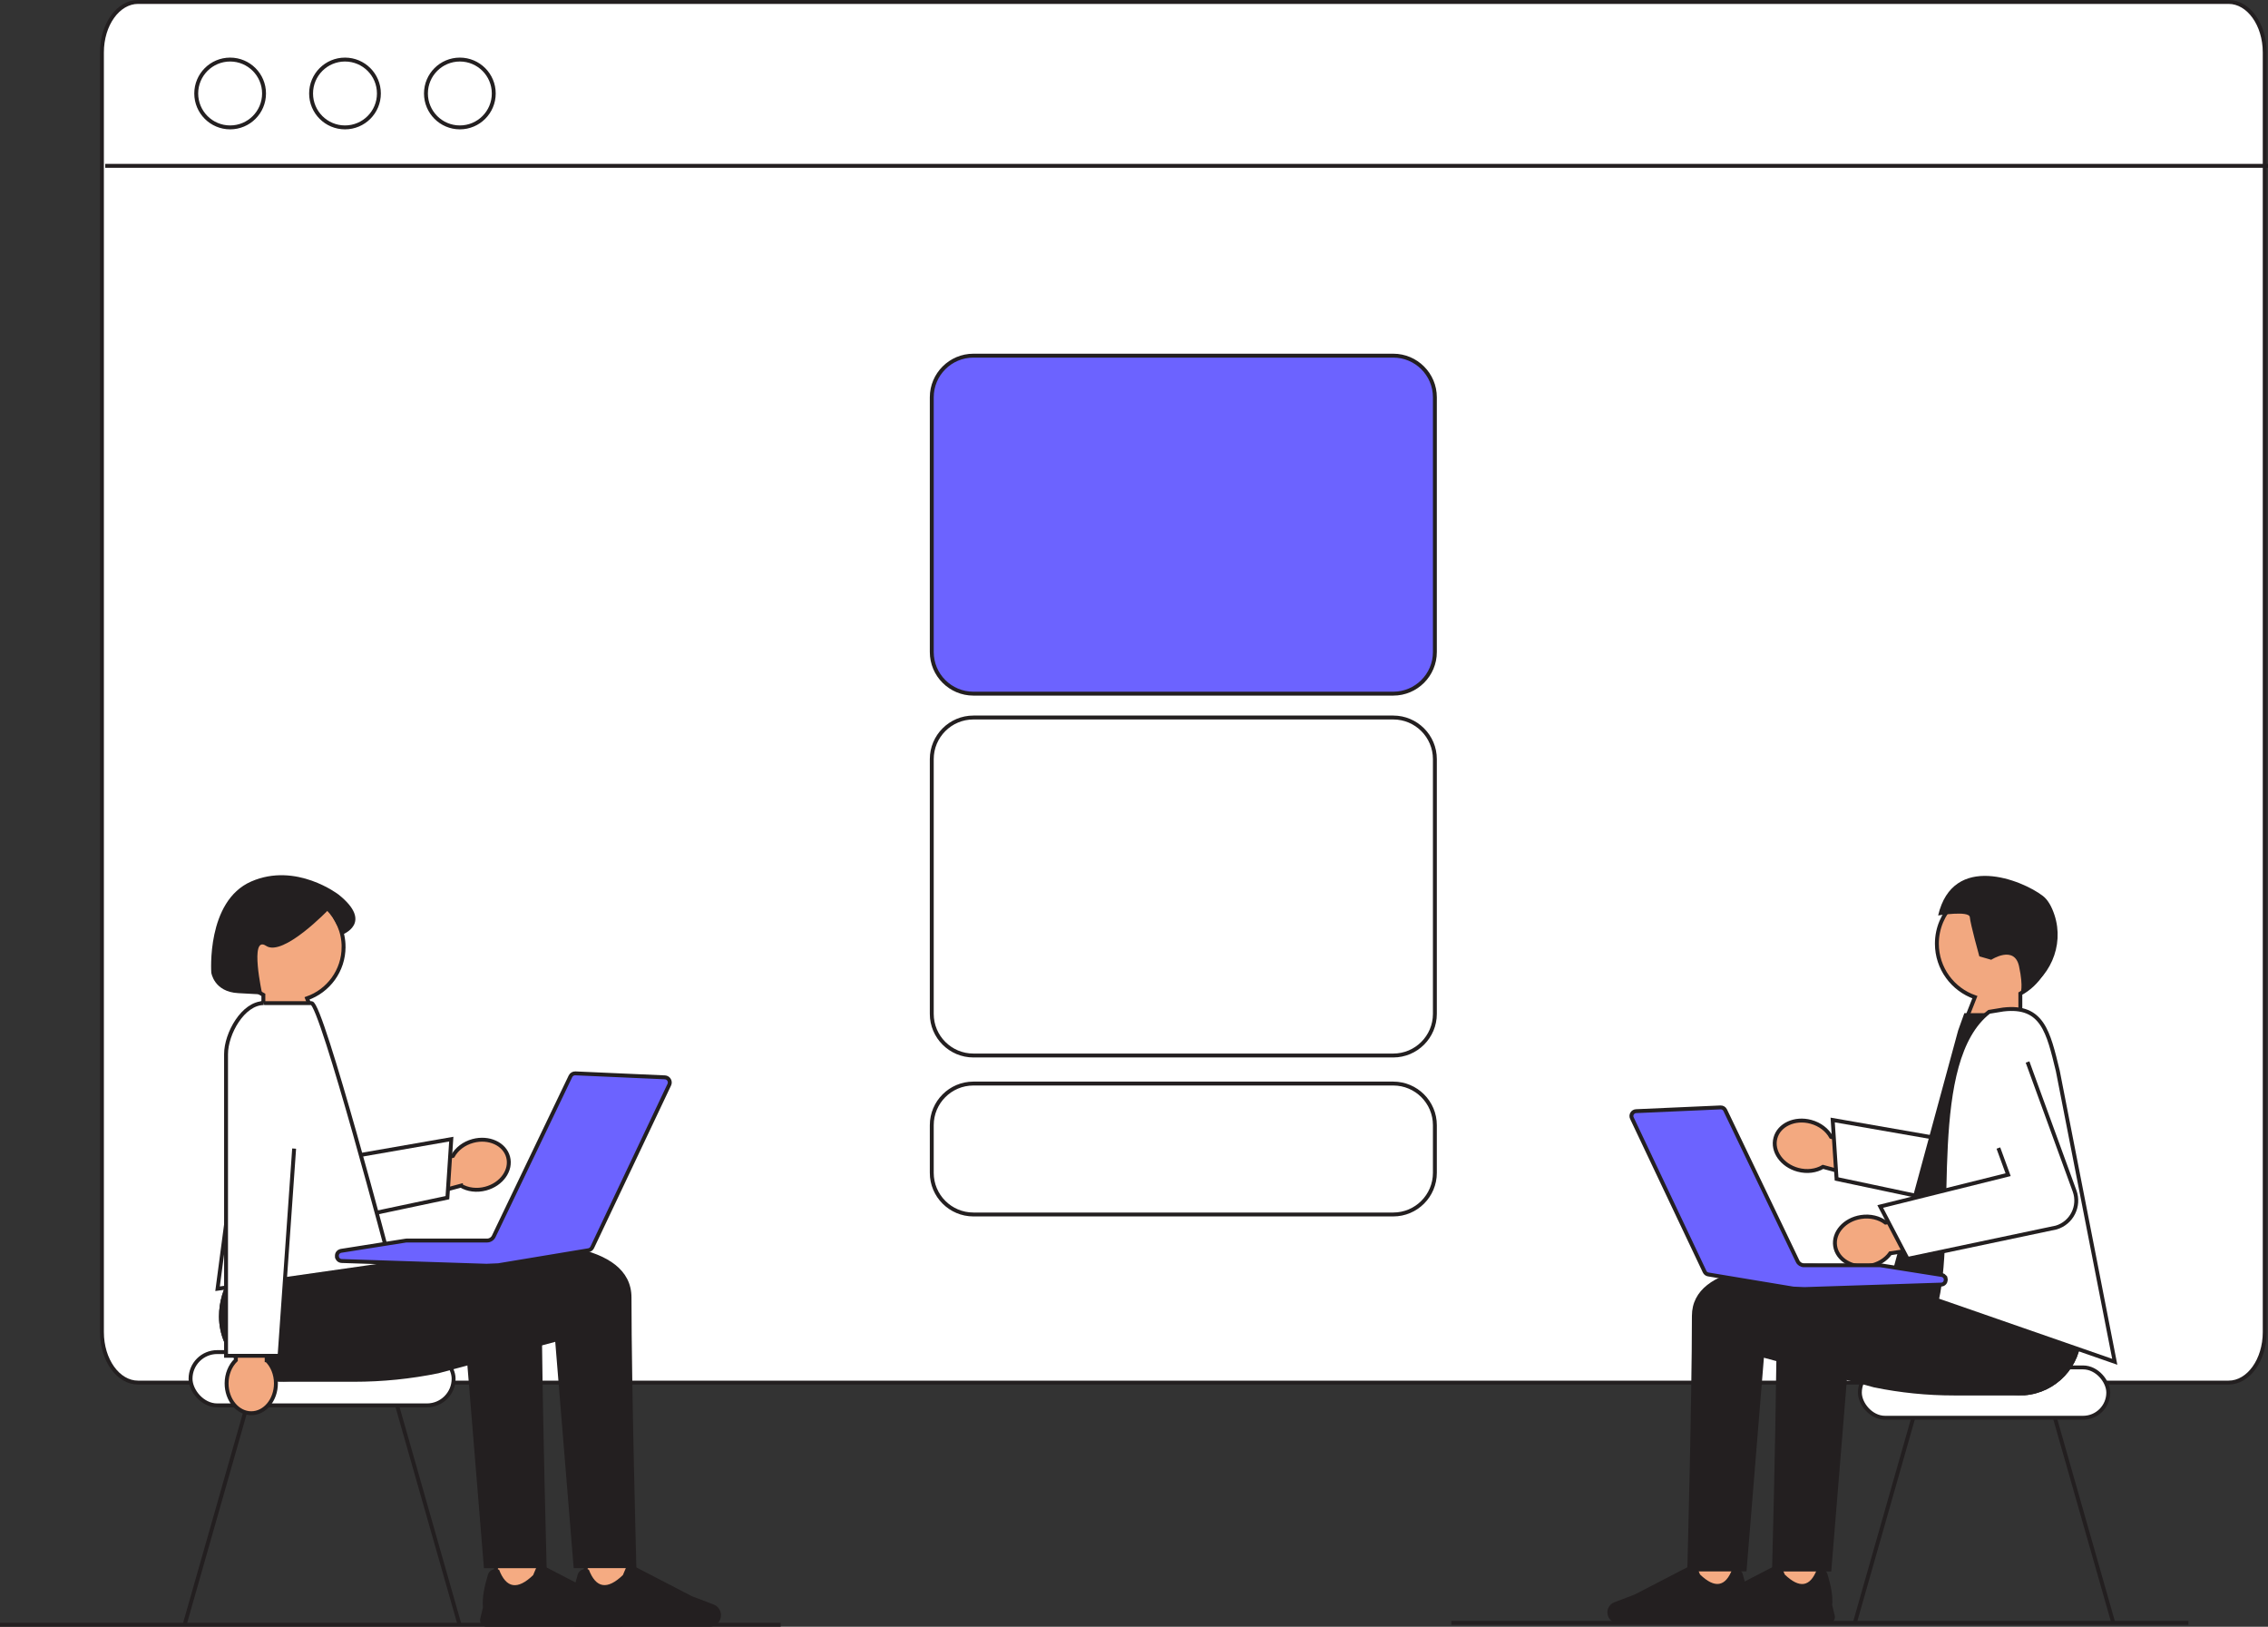 <svg xmlns="http://www.w3.org/2000/svg" width="871.438" height="624.902" viewBox="0 0 871.438 624.902" xmlns:xlink="http://www.w3.org/1999/xlink" role="img" artist="Katerina Limpitsouni"><rect x="0" y="0" width="871.438" height="624.902" fill="#333333" stroke="none"/><path d="m856.293,531.109H53.051c-7.656,0-13.886-8.694-13.886-19.379V20.129c0-10.685,6.229-19.379,13.886-19.379h803.242c7.656,0,13.886,8.694,13.886,19.379v491.601c0,10.685-6.229,19.379-13.886,19.379Z" fill="#fff" stroke="#231f20" stroke-miterlimit="10" stroke-width="1.5"/><circle cx="88.426" cy="35.907" r="13.028" fill="#fff" stroke="#231f20" stroke-miterlimit="10" stroke-width="1.5"/><circle cx="132.558" cy="35.907" r="13.028" fill="#fff" stroke="#231f20" stroke-miterlimit="10" stroke-width="1.5"/><circle cx="176.691" cy="35.907" r="13.028" fill="#fff" stroke="#231f20" stroke-miterlimit="10" stroke-width="1.5"/><line x1="40.424" y1="63.703" x2="871.438" y2="63.703" fill="#fff" stroke="#231f20" stroke-miterlimit="10" stroke-width="1.5"/><g><polyline points="840.86 623.406 774.02 623.406 753.46 623.406 748.992 623.406 734.932 623.406 727.667 623.406 708.415 623.406 701.042 623.406 640.501 623.406 557.636 623.406" fill="none" stroke="#231f20" stroke-miterlimit="10" stroke-width="1.5"/><g><path d="m700.448,448.238l19.728,5.304,3.097-11.519-19.728-5.304c-1.475-2.653-4.241-4.845-7.755-5.79-6.15-1.653-12.244,1.132-13.612,6.221-1.368,5.089,2.508,10.555,8.657,12.208,3.515.945,7.007.435,9.613-1.121Z" fill="#f3a980" stroke="#231f20" stroke-miterlimit="10" stroke-width="1.5"/><path d="m774.981,394.164l0.0 0c2.233,2.127,3.468,5.096,3.401,8.179l-3.501,52.616c-.412,6.195-5.953,10.767-12.113,9.995l-57.099-12.076-1.498-22.647,49.886,8.691,2.403-36.566c-.224-9.757,11.454-14.922,18.522-8.192Z" fill="#fff" stroke="#231f20" stroke-miterlimit="10" stroke-width="1.5"/></g><g><rect x="714.621" y="525.282" width="95.444" height="19.333" rx="9.666" ry="9.666" fill="#fff" stroke="#231f20" stroke-miterlimit="10" stroke-width="1.5"/><line x1="735.144" y1="544.615" x2="712.571" y2="623.808" fill="#fff" stroke="#231f20" stroke-miterlimit="10" stroke-width="1.5"/><line x1="789.543" y1="544.615" x2="812.116" y2="623.808" fill="#fff" stroke="#231f20" stroke-miterlimit="10" stroke-width="1.5"/></g><g><rect x="650.175" y="594.503" width="16.507" height="18.069" fill="#f5ab82" stroke="#231f20" stroke-miterlimit="10" stroke-width="1.5"/><path d="m653.205,604.818l-1.207-2.853c-.341-.805-1.294-1.149-2.07-.747l-21.79,11.287-7.852,2.991c-1.611.614-2.676,2.159-2.676,3.883h0c0,2.295,1.86,4.155,4.155,4.155h48.333c1.527,0,2.653-1.426,2.299-2.911l-.978-4.108c.332-3.483-.514-7.567-1.825-11.888-.38-1.254-1.604-2.057-2.908-1.926l-1.116.112c-2.582,6.817-6.713,7.451-12.366,2.005Z" fill="#231f20"/></g><path d="m799.736,512.345v.221c-.101,12.383-9.7,22.486-21.848,23.418h-.02c-.597.047-1.201.067-1.811.067h-25.31c-10.29,0-20.554-1.033-30.636-3.093l-10.492-2.824-27.087-7.285-4.783-1.288-6.688,82.081h-22.754s1.784-65.572,1.784-98.14c0-20.339,35.016-21.365,61.312-19.266,15.818,1.261,28.476,3.649,28.476,3.649l16.73-2.341,16.066-2.254c4.374,0,8.499,1.04,12.155,2.878,8.841,4.454,14.905,13.618,14.905,24.176Z" fill="#231f20"/><g><rect x="682.741" y="594.527" width="16.507" height="18.069" fill="#f5ab82" stroke="#231f20" stroke-miterlimit="10" stroke-width="1.5"/><path d="m685.77,604.841l-1.207-2.853c-.341-.805-1.294-1.149-2.07-.747l-21.79,11.287-7.852,2.991c-1.611.614-2.676,2.159-2.676,3.883h0c0,2.295,1.86,4.155,4.155,4.155h48.333c1.527,0,2.653-1.426,2.299-2.911l-.978-4.108c.332-3.483-.514-7.567-1.825-11.888-.38-1.254-1.604-2.057-2.908-1.926l-1.116.112c-2.582,6.817-6.713,7.451-12.366,2.005Z" fill="#231f20"/></g><path d="m799.736,512.345v.221c-.101,12.383-9.7,22.486-21.848,23.418h-.02c-8.466-.302-16.891-1.308-25.196-3.005l-42.355-11.39-.698,8.546-5.997,73.535h-22.754s0-.087.007-.248c.101-3.71,1.281-47.876,1.657-80.571.074-6.333.121-12.229.121-17.327,0-12.303,12.806-17.535,28.751-19.286,15.818,1.261,28.476,3.649,28.476,3.649l16.73-2.341c9.412,1.147,15.838,2.361,15.838,2.361l12.383-1.737c8.841,4.454,14.905,13.618,14.905,24.176Z" fill="#231f20"/><g><path d="m787.738,362.5c0-12.019-9.744-21.763-21.763-21.763s-21.763,9.744-21.763,21.763c0,9.508,6.1,17.587,14.598,20.55l-5.885,14.928h23.354v-16.306c6.822-3.674,11.459-10.881,11.459-19.172Z" fill="#f2a880" stroke="#231f20" stroke-miterlimit="10" stroke-width="1.5"/><path d="m776.279,381.673h0c11.262-5.413,17.027-18.329,13.116-30.197-1.03-3.126-2.467-5.789-4.467-7.325-7.946-6.101-34.541-16.824-40.235,7.512,0,0,11.988-1.967,12.181.66.193,2.627,3.65,15.045,3.65,15.045l4.568,1.319s8.908-5.803,10.693,2.516c1.786,8.319.494,10.469.494,10.469Z" fill="#231f20"/><path d="m752.378,395.853l2.382-6.655h22.476l1.737,3.266s22.855,59.717,12.795,99.529l-64.921-2.27,25.531-93.87Z" fill="#231f20"/><path d="m790.662,411.332c-3.636-14.828-5.8-25.341-20.961-23.539l-5.435.888h0c-24.225,18.705-13.34,80.833-20.054,110.694l68.346,23.742-21.896-111.785Z" fill="#fff" stroke="#231f20" stroke-miterlimit="10" stroke-width="1.5"/></g><g><path d="m726.316,481.439l20.188-3.123-1.824-11.787-20.188,3.123c-2.422-1.831-5.838-2.718-9.434-2.161-6.293.974-10.741,5.985-9.935,11.193.806,5.208,6.56,8.641,12.853,7.667,3.597-.556,6.585-2.434,8.34-4.911Z" fill="#f3a980" stroke="#231f20" stroke-miterlimit="10" stroke-width="1.5"/><path d="m779.048,407.957l18.066,49.541c2.127,5.833-1.092,12.254-7.039,14.039l-57.107,12.036-10.525-20.109,49.142-12.216-3.742-10.236" fill="#fff" stroke="#231f20" stroke-miterlimit="10" stroke-width="1.5"/></g><path d="m747.154,490.332c-.201-.228-.476-.403-.825-.503-.087-.027-.181-.054-.282-.067l-4.843-.765-2.838-.449-15.409-2.435-.382-.06c-.094-.013-.195-.02-.289-.02h-29.154c-1.033,0-1.986-.604-2.428-1.529l-3.059-6.379-24.773-51.666c-.322-.677-1.026-1.093-1.764-1.06l-32.481,1.442c-.637.034-1.187.362-1.516.906-.329.543-.362,1.187-.087,1.758l27.953,59.011c.262.557.778.946,1.382,1.046l13.148,2.187,2.831.47,16.63,2.764c.074.013.154.02.228.02l4.099.174h.134l7.634-.248,27.517-.899,17.24-.564c1.174-.034,1.751-.906,1.804-1.744.027-.49-.114-1.006-.47-1.389Z" fill="#6c63ff" stroke="#231f20" stroke-miterlimit="10" stroke-width="1.5"/></g><g><polyline points="299.949 624.152 229.162 624.152 207.387 624.152 202.656 624.152 187.765 624.152 180.071 624.152 159.682 624.152 151.875 624.152 87.759 624.152 0 624.152" fill="none" stroke="#231f20" stroke-miterlimit="10" stroke-width="1.5"/><g><rect x="73.214" y="519.388" width="101.08" height="20.475" rx="10.237" ry="10.237" transform="translate(247.509 1059.251) rotate(180)" fill="#fff" stroke="#231f20" stroke-miterlimit="10" stroke-width="1.5"/><line x1="152.56" y1="539.863" x2="176.465" y2="623.732" fill="#fff" stroke="#231f20" stroke-miterlimit="10" stroke-width="1.5"/><line x1="94.949" y1="539.863" x2="71.043" y2="623.732" fill="#fff" stroke="#231f20" stroke-miterlimit="10" stroke-width="1.5"/></g><g><rect x="225.064" y="594.117" width="17.482" height="19.136" transform="translate(467.609 1207.371) rotate(-180)" fill="#f5ab82" stroke="#231f20" stroke-miterlimit="10" stroke-width="1.5"/><path d="m239.337,605.041l1.278-3.021c.361-.852,1.371-1.217,2.193-.791l23.076,11.953,8.316,3.168c1.706.65,2.834,2.286,2.834,4.112h0c0,2.43-1.97,4.401-4.401,4.401h-51.188c-1.617,0-2.81-1.51-2.435-3.083l1.036-4.35c-.352-3.689.545-8.014,1.933-12.59.403-1.328,1.699-2.178,3.079-2.04l1.182.118c2.734,7.22,7.109,7.891,13.096,2.124Z" fill="#231f20"/></g><path d="m84.154,505.687v.234c.107,13.114,10.273,23.813,23.139,24.801h.021c.632.05,1.272.071,1.918.071h26.804c10.898,0,21.767-1.094,32.445-3.275l11.111-2.991,28.687-7.715,5.065-1.364,7.083,86.928h24.098s-1.89-69.444-1.89-103.935c0-21.54-37.084-22.627-64.933-20.403-16.752,1.336-30.158,3.865-30.158,3.865l-17.718-2.479-17.015-2.387c-4.632,0-9.001,1.101-12.873,3.048-9.363,4.717-15.786,14.422-15.786,25.604Z" fill="#231f20"/><g><rect x="190.576" y="594.143" width="17.482" height="19.136" transform="translate(398.633 1207.421) rotate(-180)" fill="#f5ab82" stroke="#231f20" stroke-miterlimit="10" stroke-width="1.5"/><path d="m204.849,605.066l1.278-3.021c.361-.852,1.371-1.217,2.193-.791l23.076,11.953,8.316,3.168c1.706.65,2.834,2.286,2.834,4.112h0c0,2.43-1.97,4.401-4.401,4.401h-51.188c-1.617,0-2.81-1.51-2.435-3.083l1.036-4.35c-.352-3.689.545-8.014,1.933-12.59.403-1.328,1.699-2.178,3.079-2.04l1.182.118c2.734,7.22,7.109,7.891,13.096,2.124Z" fill="#231f20"/></g><path d="m84.154,505.687v.234c.107,13.114,10.273,23.813,23.139,24.801h.021c8.966-.32,17.889-1.385,26.684-3.183l44.856-12.063.739,9.051,6.351,77.877h24.098s0-.092-.007-.263c-.107-3.929-1.357-50.703-1.755-85.329-.078-6.706-.128-12.951-.128-18.35,0-13.029-13.562-18.571-30.449-20.425-16.752,1.336-30.158,3.865-30.158,3.865l-17.718-2.479c-9.967,1.215-16.773,2.501-16.773,2.501l-13.114-1.84c-9.363,4.717-15.786,14.422-15.786,25.604Z" fill="#231f20"/><g><g><path d="m177.092,455.465l-19.587,5.266-3.075-11.436,19.587-5.266c1.464-2.634,4.211-4.811,7.7-5.749,6.106-1.641,12.156,1.124,13.515,6.177,1.358,5.053-2.49,10.48-8.596,12.121-3.489.938-6.957.432-9.545-1.113Z" fill="#f3a980" stroke="#231f20" stroke-miterlimit="10" stroke-width="1.5"/><path d="m103.09,401.776l-0.0 0c-2.217,2.111-3.443,5.059-3.377,8.12l3.476,52.241c.409,6.151,5.91,10.69,12.027,9.924l56.691-11.989,1.488-22.486-49.53,8.629-2.386-36.305c.222-9.687-11.372-14.815-18.39-8.133Z" fill="#fff" stroke="#231f20" stroke-miterlimit="10" stroke-width="1.5"/></g><path d="m132.018,363.756c0-11.553-9.366-20.918-20.918-20.918-11.553,0-20.918,9.365-20.918,20.918,0,7.969,4.458,14.896,11.014,18.428v15.674h22.447l-5.657-14.349c8.168-2.848,14.032-10.613,14.032-19.752Z" fill="#f3a980" stroke="#231f20" stroke-miterlimit="10" stroke-width="1.5"/><path d="m119.686,385.335h-18.343c-5.081-0-4.179,6.945-4.179,6.945l-13.571,102.776,66.425-9.494s-26.444-100.227-30.331-100.227Z" fill="#fff" stroke="#231f20" stroke-miterlimit="10" stroke-width="1.5"/><g><path d="m102.463,522.496l0-20.283h-11.842s-0,20.283-0,20.283c-2.164,2.098-3.553,5.315-3.553,8.929,0,6.322,4.242,11.448,9.474,11.448,5.232,0,9.474-5.125,9.474-11.448,0-3.613-1.389-6.831-3.553-8.929Z" fill="#f3a980" stroke="#231f20" stroke-miterlimit="10" stroke-width="1.5"/><path d="m113.018,441.217l-5.599,79.599h-20.562s0-115.887 0-115.887c0-7.919,6.566-19.595,14.485-19.595h0" fill="#fff" stroke="#231f20" stroke-miterlimit="10" stroke-width="1.5"/></g><path d="m81.188,373.637s1.014,7.361,10.305,7.865l9.291.505s-5.101-23.042,1.457-18.669c6.558,4.373,24.047-13.96,24.047-13.96l5.16,9.678s12.328-4.464-1.335-15.397c0,0-16.302-12.603-33.609-5.035-17.307,7.568-15.318,35.012-15.318,35.012Z" fill="#231f20"/></g><path d="m129.443,482.56c.057.888.668,1.812,1.911,1.847l18.258.597,29.142.952,8.085.263h.142s4.341-.185,4.341-.185c.078,0,.163-.007.242-.021l17.611-2.927,2.998-.497,13.924-2.316c.639-.106,1.187-.519,1.464-1.108l29.603-62.496c.291-.604.256-1.286-.092-1.861-.348-.575-.931-.924-1.606-.959l-34.399-1.527c-.782-.036-1.528.405-1.869,1.122l-26.236,54.717-3.24,6.756c-.469.98-1.478,1.62-2.572,1.62h-30.875c-.1,0-.206.007-.306.021l-.405.064-16.319,2.579-3.005.476-5.129.81c-.106.014-.206.043-.298.071-.369.106-.661.291-.874.533-.377.405-.526.952-.497,1.471Z" fill="#6c63ff" stroke="#231f20" stroke-miterlimit="10" stroke-width="1.5"/></g><g><path d="m535.34,266.46h-161.335c-8.816,0-15.988-7.172-15.988-15.988v-97.86c0-8.816,7.172-15.988,15.988-15.988h161.335c8.816,0,15.988,7.172,15.988,15.988v97.86c0,8.816-7.172,15.988-15.988,15.988Z" fill="#6c63ff" stroke="#231f20" stroke-miterlimit="10" stroke-width="1.5"/><path d="m535.34,405.463h-161.335c-8.816,0-15.988-7.172-15.988-15.988v-97.861c0-8.816,7.172-15.988,15.988-15.988h161.335c8.816,0,15.988,7.172,15.988,15.988v97.861c0,8.816-7.172,15.988-15.988,15.988Z" fill="#fff" stroke="#231f20" stroke-miterlimit="10" stroke-width="1.5"/><path d="m535.34,466.528h-161.335c-8.816,0-15.988-7.172-15.988-15.988v-18.315c0-8.816,7.172-15.988,15.988-15.988h161.335c8.816,0,15.988,7.172,15.988,15.988v18.315c0,8.816-7.172,15.988-15.988,15.988Z" fill="#fff" stroke="#231f20" stroke-miterlimit="10" stroke-width="1.5"/></g></svg>